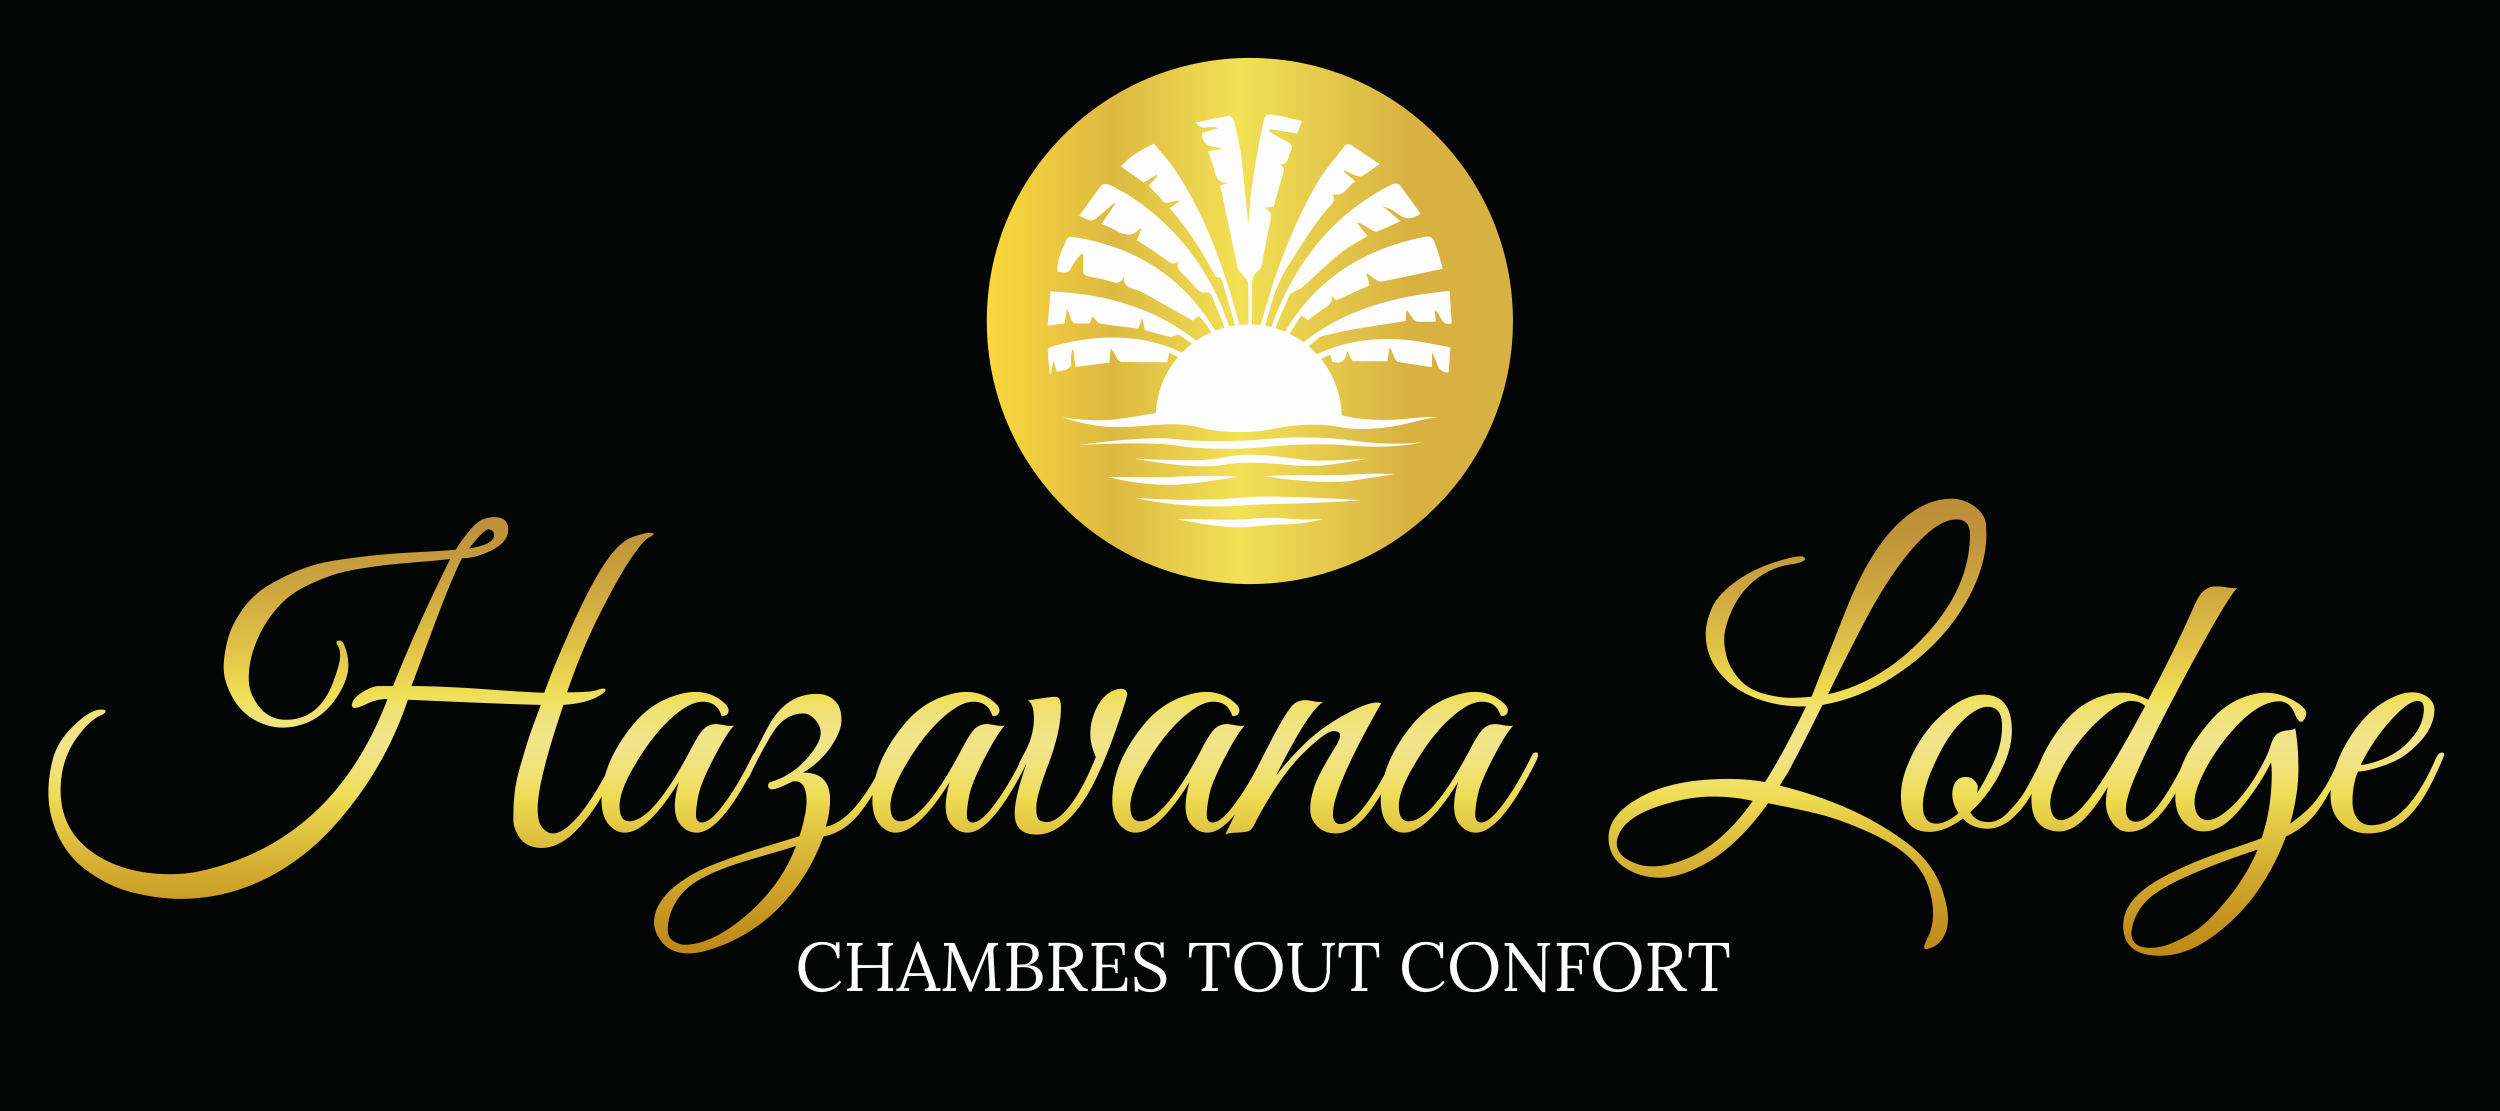 <svg xmlns="http://www.w3.org/2000/svg" xmlns:xlink="http://www.w3.org/1999/xlink" viewBox="0 0 6377.95 2834.65"><defs><style>.cls-1{fill:#040505;}.cls-2{fill:url(#Dégradé_sans_nom_3);}.cls-3{fill:#fdfdfd;}.cls-4{isolation:isolate;}.cls-5{fill:url(#Dégradé_sans_nom_324);}</style><linearGradient id="Dégradé_sans_nom_3" x1="-1061.83" y1="2268.2" x2="-1060.95" y2="2268.2" gradientTransform="matrix(1524, 0, 0, -1524, 1620753.34, 3457552.01)" gradientUnits="userSpaceOnUse"><stop offset="0" stop-color="#fbd83d"/><stop offset="0.24" stop-color="#ddb941"/><stop offset="0.48" stop-color="#f2e155"/><stop offset="0.81" stop-color="#d8b141"/><stop offset="1" stop-color="#d7b142"/></linearGradient><linearGradient id="Dégradé_sans_nom_324" x1="-1061.6" y1="2267.87" x2="-1061.6" y2="2266.87" gradientTransform="matrix(6112.15, 0, 0, -1166, 6491849.12, 2645608.01)" gradientUnits="userSpaceOnUse"><stop offset="0.02" stop-color="#bc8e39"/><stop offset="0.1" stop-color="#c0943b"/><stop offset="0.21" stop-color="#cda63f"/><stop offset="0.34" stop-color="#e1c247"/><stop offset="0.44" stop-color="#efde53"/><stop offset="0.46" stop-color="#f0e064"/><stop offset="0.49" stop-color="#f0e279"/><stop offset="0.53" stop-color="#f1e486"/><stop offset="0.56" stop-color="#f1e48a"/><stop offset="0.58" stop-color="#f1e383"/><stop offset="0.62" stop-color="#f0e06f"/><stop offset="0.67" stop-color="#eedc52"/><stop offset="0.68" stop-color="#ebd74f"/><stop offset="0.82" stop-color="#d4ad31"/><stop offset="0.93" stop-color="#c5941f"/><stop offset="1" stop-color="#c08a18"/></linearGradient></defs><g id="Fond"><rect class="cls-1" width="6377.95" height="2834.65"/></g><g id="Calque_1" data-name="Calque 1"><g id="FINAL_LOGO" data-name="FINAL LOGO"><g id="Calque_1-2" data-name="Calque 1"><circle id="Ellipse_18" data-name="Ellipse 18" class="cls-2" cx="3188.66" cy="818.95" r="671.18"/></g><g id="Calque_2" data-name="Calque 2"><path id="Path_229" data-name="Path 229" class="cls-3" d="M3113.22,473.18l21.32-7.28c-29.53,2.4-33.61-18.77-39-39.39-3.5-13.27-8.68-26-13.48-40.66l37-5.78c-22.33-7.89-52.49-2.51-52.37-41.06L3106,327.35c-15.64-12-37.85,11.28-54.94-14.86,30.92-6.53,57.58-12.84,84.56-17.06,3.67-.55,11.57,8.67,13.07,14.46,7.11,30.79,14.69,61.71,18.48,93,6.73,56,10.9,112.26,17.69,168.5,2.75-31.23,4-62.69,8.68-93.66,8-53.44,16.6-107,27.88-159.71,6-28,8.9-28.22,36.37-23.65,20.74,3.44,41.12,9.22,64.17,14.46-5.32,13.18-9.25,22.93-12.84,31.8l-69.14-11.27-2.58,6.42c14.46,8.1,28.57,17.35,43.75,24,14.12,6.1,18.42,13.77,11.11,27.53a50.68,50.68,0,0,0-4,11.39c-3.21,12.47-7.72,23.14-26,19.87,17.21,6.91,13.77,17.35,9.81,29.81-8.25,25.71-15,52.05-22.7,78.89l-24.67,2.57c26,12,17.36,29.18,13.74,46.27-7,32.62-12.44,65.58-19.18,98.32a28.87,28.87,0,0,1-8.67,15.41c-11,9.14-16.49,19.52-16.31,34.24.46,39.24-.58,78.51-.21,117.75,0,7.49,4,14.95,6.08,22.44l5.78-.52c1.62-4.57,3.53-9,4.77-13.74,35-133.71,80.54-263.46,149.85-383.55,18.85-32.62,44.71-61.22,67.52-91.53,6.22-8.24,13.62-8.93,22.33-2.89,22,15.13,44.33,29.84,69.4,46.59-18,12.37-30.74,22-44.42,30.13-3.84,2.26-10.81,1.24-15.53-.52-10-3.73-19.46-8.94-29.15-13.53l-2.4,3.55,30.08,25C3437,472.4,3431.57,504,3399,495.08c9.92,14.05,1.56,22.46-7,32-41.9,46.52-72.81,100.63-106.79,152.88-40.19,61.83-49,133.25-72.9,200.08l13.39,4.63c14.69-39.27,26.68-79.15,44.12-116.48,60-128.69,149-230.91,277.61-295.8,11.83-5.95,19.78-6.13,27.73,5.06,16.14,22.73,32.79,45.08,49.39,67.78-22.09,14.2-39.27,15.82-57.31,1.13a114.91,114.91,0,0,0-38.81-19.78l44.44,37.89c-24.6,10.9-42.5,19.4-60.95,26.48-3.5,1.33-9.6-2.25-13.8-4.8-11.71-7-23.13-14.77-37.44-19.57L3488.6,602c-24.12,15.18-48.64,27.47-69.41,44.39-34.3,28-66,59.13-99.19,88.46-4.8,4.25-12.2,5.46-17.87,8.93-4.83,2.89-11,6.25-13,10.93-14.46,33.26-30.77,66.11-40.89,100.72-9.22,31.55-24.06,57.84-50.66,81.17-12.12-24.84-26.84-48.81-35.86-74.78-15.85-45.63-28-92.53-42.19-138.8-2.08-6.71-1.74-17.35-14.46-15.15-1.82.29-5.2-3.93-6.65-6.68-31.23-60-67.6-116.59-114.42-170.21l26.63-18.65c-19.52-3.73-34,15.32-47.42-3.1-9.08-12.43-21.14-22.7-32.91-35l22.93-25.56-2.26-3.12-32.79,20.24L2859.88,425c21.77-27,51.56-41.84,83.86-58.76,15.26,18.65,32,36.87,46.26,56.91,63.62,89.87,105.29,190.36,139.38,294.2,14.2,43.2,25.8,87.22,38.64,130.82a41.08,41.08,0,0,0,9.54,17.36c2.52-5.35,7.17-10.7,7.23-16.08.43-42.71.81-85.48-.9-128.14-.31-7.83-10.23-15.26-15.67-22.9-3.79-5.26-9.66-10.06-10.9-15.87C3142.4,613.38,3127.94,544.23,3113.22,473.18Z"/><path id="Path_230" data-name="Path 230" class="cls-3" d="M3058.1,806.1c-6.07,4.49-12.49,9.17-15.61,11.57-42-23.71-81.87-46.27-121.89-68.76a144.32,144.32,0,0,0-20.62-8.85c-15.61-5.79-34.55-7.78-32.87-33.58-8.68,19.81-21.37,15.13-35.17,11.19-18.22-5.2-36.87-9-55.43-12.75-9.23-1.88-14-5.4-13.21-16,1-12.93.23-26,.23-39l-5-2.49c-6.76,8.68-14.89,16.49-20,26-12.72,23.71-12.17,24-40.8,19.52-2.2-27.88,10.47-51.82,20.62-76.54,4.54-11,10.06-13.57,22.23-11.57,176,28.51,304.12,121.45,383.1,281.8,5.09,10.32,7.52,21.17,22.06,26.54,10.9,4,18.88,18.14,26,29.18,2.57,4-1.28,12.15-2.43,20.07C3114.32,920.42,3104.8,850.55,3058.1,806.1Z"/><path id="Path_231" data-name="Path 231" class="cls-3" d="M3151.3,886.53c15.94-.64,33.63,26.63,32.28,50-2.9-.67-6.48-.44-7.76-2.09-14.45-18.79-31.8-34.44-39-59.63-11.3-39.62-28.91-77.38-43.63-116.1-3.79-10.12-8.67-14.86-20.44-12.14-4.54,1-11.72-2.08-15.39-5.79-13.94-13.73-26-29.35-40.48-42.45-10.32-9.33-17.58-17.61-8.91-33.37-15.12,15.47-24.43,3.7-35.39-4-23.14-16.22-46.79-31.46-72-48.26l11.11-28.74c-1.62-.58-3-1.39-3.27-1.13-19.84,22.85-41.06,17.79-63.62,4.17-10.18-6.16-21.8-10-34.7-15.68L2844,521.1l-2.49-2.49c-10.49,9.17-21,18.28-31.46,27.47-23.86,21-23.86,21-56.39,4.23,19-26.38,37.22-52.81,56.94-78.08,2.63-3.38,13.74-3.41,19.06-1,46.27,21.45,87.88,50.43,126,84.32,95.43,84.84,156.91,190.42,190.85,312.77C3148.18,874.41,3149.71,880.51,3151.3,886.53Z"/><path id="Path_232" data-name="Path 232" class="cls-3" d="M3226.78,951.53l-14.63,11.22c-10.53-10.49-10.13-21.17,1-30.45,10-8.33,11.57-27.41,31.14-24.29,1.76.29,5.24-6.79,7.14-10.84,74.5-159.28,199.77-253.78,370.44-290.33,30.36-6.51,31.14-6.56,42.16,22.7,7.11,18.94,11.56,38.87,16.71,56-54.42,11.56-104.82,22.75-155.43,32.93-5.06,1-12-2.31-16.68-5.58-7.35-5.09-13.54-11.85-23.34-15.9,2.89,10.15,5.78,20.24,8.91,30.79L3409.1,766.2l-12.58-11.1c5.18,19.52-8.82,25.42-20.67,33.28-13,8.68-25.19,18.22-38.61,28l-17.9-10.78q-46.82,73.56-93.08,146.32Z"/><path id="Path_233" data-name="Path 233" class="cls-3" d="M3004.35,853.45c-8.68,2.89-14.87,7-19.78,5.78-21.29-4.74-42.22-11.05-63.79-16.89-1.8-8.85-3.62-17.7-6.31-30.92l-10.87,26.67c-32.5-4-64.57-6.94-96.15-12.58-7.61-1.36-13.62-11.57-21.28-18.74l-5.44,18.28c-12.72,0-26,.66-39-.44-3.38-.29-7.78-5.58-9.2-9.48-3.12-8.68-4.65-18.08-10.41-26.63-2.08,11.56-4.16,23.33-6.53,36.69l-42.83,5.58L2679.9,743c31,2.89,60.72,4.22,90.07,8.68,106.65,16.57,204.82,53.67,289,123.33,6.22,5.17,12.2,10.58,18.28,15.93q38.55,33.87,77.09,67.81c8.68,7.72,10.79,15.76,1.13,25.51C3105.24,939.36,3063.28,884.41,3004.35,853.45Z"/><path id="Path_234" data-name="Path 234" class="cls-3" d="M2830.27,924.93,2743.52,936q-2.43-21.71-4.86-43.6h-3.41c-1.16,9-4.46,18.33-2.9,26.86,2.9,17.76-5.78,23.65-20.76,25.77-4.94.69-9.74,2.2-15.5,3.49l-8.3-29.52-6.56,34.55-3.24.35c-1.82-20.24-4.11-40.72-4.95-61.13,0-2.89,6.45-7.66,10.67-8.82,149.71-41.61,290.88-31.14,417.42,68.77,11.94,9.42,25.59,16.68,38.23,25.3s16.08,19.61,8.07,33.66c-2.75,4.77-3.61,10.61-6,18.13-28.91-74.44-94.35-99.59-158.66-129.75-2.29,11-4,19.2-5,24-39.93,0-77.9.29-115.84-.41-4.16,0-9.54-5.17-12.09-9.33-4.94-8.16-8.3-17.35-16.36-25.71C2832.29,900.64,2831.31,912.64,2830.27,924.93Z"/><path id="Path_235" data-name="Path 235" class="cls-3" d="M3226.26,952a149.67,149.67,0,0,1,17-13.45c4.25-2.52,9.91-2.54,14.83-4.14a19,19,0,0,0,8.15-4.33c90.78-102.43,209.19-151.59,340.36-175.82,29.23-5.41,59-8.1,91.41-12.43,2.05,29.78,3.84,55.92,5.78,83-29.64,8.93-26.2-24.93-43.58-33.11,1,10.26,2,19.69,2.89,28.91-17.55,0-33.6.76-49.5-.52-4.17-.31-8.5-6.47-11.57-10.78-4.16-5.79-7.23-12.58-14.17-18.28l-2,27.94c-45.26,7.23-89.65,13.85-133.6,21.54-26.49,4.48-52.52,10.67-78.54,16.63a29.63,29.63,0,0,0-11.77,7c-31,26.54-61.86,53.32-92.77,80-15.67,13.51-31.43,26.92-47.51,40.66-7.78-7.81-8.13-15.15.2-23.14,2.58-2.45,3.41-6.68,5-10.09Z"/><path id="Path_236" data-name="Path 236" class="cls-3" d="M3543.77,889.59c-1.1,9.89-2.17,19.75-3.53,32.1-28.92,0-58.06.26-87.24-.41-2.89,0-6-5.78-7.87-9.36a154.52,154.52,0,0,0-8.93-17.36c-1.85,23.66-11.86,35.51-37.34,28.28l-5.46-18.68c-63.76,32.62-133.63,54.8-154.62,137.28-2.69-8-4.92-14.46-7-20.77-2.34-7.08-5-14.11-6.65-21.37-.64-2.89,0-7.78,2.05-9.31,14.46-11.1,22.07-32.47,45.61-31,3.52.23,7.51-4.83,11.1-7.66,93.84-73.6,201.18-96.27,317.48-82.71,33,3.85,65.5,11.57,99,17.53-1.68,22.82-3.18,43.12-4.75,64.34-32.5-.6-27.76-31-42.16-50.34v36.64c-30.65-4.66-58.87-8.67-86.75-13.68-3.67-.66-7.11-6.62-9.25-10.84-3.7-7.43-6.31-15.42-9.37-23.13Z"/><path id="Path_237" data-name="Path 237" class="cls-3" d="M3228.28,1063.53c-6.1-12.92-12.49-25.73-18.13-38.86a67.85,67.85,0,0,1-2.89-14.66l7.64-2.23c7.23,16.05,15,31.81,21.39,48.29,1.91,5,1.74,13.85-8.67,7Z"/><path id="Path_238" data-name="Path 238" class="cls-3" d="M3227.76,1063.07v19c-8.85-23.42-28.92-35.74-32.73-56.73l5.14-2.89,28.08,41Z"/><path id="Path_239" data-name="Path 239" class="cls-3" d="M3147.49,1079.9l28.91-55.7,6.34,3.27C3176.43,1047.71,3159.34,1062.55,3147.49,1079.9Z"/><path id="Path_240" data-name="Path 240" class="cls-3" d="M3146.5,1059.91l19-49C3174.21,1018.48,3174.21,1018.48,3146.5,1059.91Z"/><path id="Path_241" data-name="Path 241" class="cls-3" d="M3421.85,1064.74h1c0-131-106.16-237.12-237.12-237.12s-237.12,106.17-237.12,237.12h113l40.22,8.68s108.7,9.46,174.31-4,166.34,9.13,166.34,9.13S3432.84,1072.15,3421.85,1064.74Z"/></g><g id="vagues"><path id="Path_242" data-name="Path 242" class="cls-3" d="M3667.19,1064.74l-9.83-.63a267.92,267.92,0,0,0-28.34.46c-12.29.78-27.24,2.49-44.39,4.08s-36.58,2.72-58,2.6c-10.7-.18-22-.46-33.57-1.21s-23.66-1.83-35.75-3.56a317.51,317.51,0,0,1-37.33-8.13c-6.62-1.76-13.76-3.47-21.08-5s-14.83-2.57-22.38-3.44a442.56,442.56,0,0,0-45.89-2.66,423.69,423.69,0,0,0-48.06,1.85c-16.43,1.59-32.88,4.57-48.29,7a449.49,449.49,0,0,1-46.73,5c-15.91.81-31.81.92-47.54.63a392.61,392.61,0,0,1-45.32-3.35c-7.31-.92-14.6-2.28-22-3.61s-15.18-2.89-23.14-4.08-16.13-1.94-24.11-2.37c-4,0-7.95-.2-11.89-.18s-7.84.15-11.56.38a671.32,671.32,0,0,0-82.88,10.18c-25.3,4.34-48.49,8.21-69.92,10.76a372.29,372.29,0,0,1-57.52,2.6c-17.12-.41-31.95-1.56-44.07-2.69s-21.51-2.37-27.87-3.24l-9.58-1.42s3.18,1.16,9.34,3.13,15.27,4.68,27.18,7.75,26.58,6.42,44,9.22a341.77,341.77,0,0,0,60,4.83c22.09,0,46.26-1.47,72-3.47s52.28-4,80.16-3.5c3.5,0,6.8.24,10.21.32s6.74.52,10.12.78c6.71.75,13.39,1.71,20.24,3.13s14.08,3.15,21.75,4.91,15.61,3.53,23.8,4.86a378.41,378.41,0,0,0,49.94,5.06c16.8.64,33.63.66,51-.2a412,412,0,0,0,51.12-5.93c16.55-2.89,31.44-6,46.27-8s29.44-3,44.07-3.59,28.92-.75,42.57,0a282.77,282.77,0,0,1,39.67,4.75,318.87,318.87,0,0,0,41.06,5.29,377.35,377.35,0,0,0,38.35,0c12.14-.49,23.77-1.45,34.7-2.58a513.35,513.35,0,0,0,59-10.17c17-4,31.41-7.81,43.38-10.44s21.17-4.11,27.53-5Z"/><path id="Path_243" data-name="Path 243" class="cls-3" d="M3631.1,1125a10.39,10.39,0,0,1-2,1,46.87,46.87,0,0,1-6.36,1.88,176.45,176.45,0,0,1-25.3,3.12,787.71,787.71,0,0,1-93.84-1.36c-9.86-.66-20.24-1.62-30.85-2.89s-21.87-2.72-33.55-4.16-23.83-2.9-36.38-3.82-25.47-1.76-38.72-2.17c-26.48-.9-54.27-1.19-83.22,0-14.46.61-29.18,1.67-43.92,2.89s-29.59,2.55-44.6,3.44c-29.95,1.91-59.45,2.32-87.9,2.43s-55.78-.6-81.66-2.89c-12.93-1.13-25.77-2.57-38.43-3.41s-25-1.1-36.79-1c-23.65.26-45.51,1.59-65.41,3.06-39.84,2.89-71.88,6.74-94,9.46s-34.32,4.57-34.32,4.57l34.7-1.42c22.24-.81,54.45-2,94.19-2.52,19.83-.2,41.58-.23,64.74.67,11.57.52,23.45,1.33,35.66,2.69s24.81,3.27,38,4.88a796.14,796.14,0,0,0,83.26,5.3c28.91.43,58.67.34,89.32-1.59,15.33-.93,30.42-2.35,45.11-3.73s28.92-2.64,43.18-3.5c28.25-1.74,55.75-2.26,81.89-2.32q19.6,0,38.14.64c12.35.4,24.29,1.19,35.91,2s23,1.76,33.89,2.37,21.49.93,31.49,1a679.33,679.33,0,0,0,94.56-5.61,170.6,170.6,0,0,0,25.2-5.44,48.69,48.69,0,0,0,6.24-2.51A11.15,11.15,0,0,0,3631.1,1125Z"/><path id="Path_244" data-name="Path 244" class="cls-3" d="M3485.9,1170.29l-23.3,1.36c-15,.81-36.7,2-63.42,2.89-13.36.41-28,.75-43.38.32s-31.81-2.17-49.36-4.34c-34.87-4.45-74.08-10.32-115.84-10.35-10.41,0-20.76.2-31,1a295.85,295.85,0,0,0-30.1,3.85c-9.69,1.7-18.83,3.61-27.7,4.94s-17.64,2.26-26.29,2.89c-17.35,1.19-34,1.3-49.71,1.25s-30.33-.38-43.69-.75c-26.78-.73-48.5-1.6-63.62-2.17l-23.34-1s8.16,1.59,23,4.08,36.35,5.78,63.1,9.14c13.36,1.65,28,3.21,43.87,4.48s32.85,2.26,51,2c9.08-.18,18.44-.64,28-1.74s19-2.69,28.37-4a365.56,365.56,0,0,1,57.83-3.76c40.22,0,78.57,4.48,114.22,7.11a434.58,434.58,0,0,0,51.16,1.19c16.08-.78,30.77-2.4,44.15-4.08,26.78-3.41,48.21-7.17,63-9.89S3485.9,1170.29,3485.9,1170.29Z"/><path id="Path_245" data-name="Path 245" class="cls-3" d="M3158.53,1216.82s-4.65-.63-13.1-1.38-20.73-1.45-35.88-1.68c-30.34-.58-71.92,1.27-117.26,2.69s-86.58.93-116.68.75l-48.84-.37s18.07,5.17,47.91,10.47a586.83,586.83,0,0,0,118.19,9.36c46.47-1.44,87.64-8.38,117.37-12.81,14.86-2.28,26.89-4.13,35.28-5.26Z"/><path id="Path_246" data-name="Path 246" class="cls-3" d="M3557.1,1210.77s-4.63-.54-13.07-1.21-20.65-1.27-35.77-1.19-33.08,1-52.78,2.06-41.09,1.94-63.61,1.76c-45.4-.38-86.9-.26-116.92.58s-48.66,1.85-48.66,1.85,18.39,3.32,48.23,7a1043.28,1043.28,0,0,0,117.29,8.29,453.32,453.32,0,0,0,65.12-4.59c19.78-2.89,37.3-5.79,52.05-8.1s26.78-3.88,35.14-4.92Z"/><path id="Path_247" data-name="Path 247" class="cls-3" d="M3471.68,1276.39s-32.3-2.52-84.56-5.06c-26-1.27-57.23-2.52-91.76-3.47-17.35-.46-35.3-1-54.27-1.07s-38.64.4-58.71,1.7a1826,1826,0,0,1-202.85,5.79c-26-.75-47.13-2-61.73-2.89s-22.65-1.71-22.65-1.71,7.87,2,22.24,4.86,35.28,6.59,61.33,9.89a994.66,994.66,0,0,0,205,4.22q29.58-1.9,57.57-2.52l54.11-1.24c34.52-.93,65.64-2.2,91.75-3.47C3439.38,1278.93,3471.68,1276.39,3471.68,1276.39Z"/><path id="Path_248" data-name="Path 248" class="cls-3" d="M3373.45,1324.22l-14.64.52c-9.37.32-23,.66-39.55.26-8.3-.23-17.36-.66-27.07-1.39s-20.24-1.67-31.46-2.28c-22.82-1.39-47.6.72-72.76,2.46-12.63.89-24.87,1.59-36.69,2s-23.14.18-34.18,0l-58.73-1.15c-33.58-.58-54.48-.41-54.48-.41s20.24,4.86,53.52,10.5c16.63,2.89,36.44,5.78,58.68,8.12,11.1,1.1,22.93,2.12,35.33,2.29s25-.23,37.94-1.13c25.85-1.82,49.62-5.06,71.2-5.58,10.9-.35,21.48-.49,31.46-1s19.31-1.28,27.76-2.32a368,368,0,0,0,39.5-7.2c4.6-1,8.12-2.05,10.55-2.66Z"/></g></g><g id="CHAMBRES_TOUT_CONFORT" data-name="CHAMBRES TOUT CONFORT" class="cls-4"><g class="cls-4"><path class="cls-3" d="M2135.32,2444.68q-1.76-16.45-11.47-25.55t-24.93-9.1a39.42,39.42,0,0,0-17.42,3.94,42.55,42.55,0,0,0-14.26,11.28,54.78,54.78,0,0,0-9.62,17.68,72,72,0,0,0-3.5,23.27q0,16.46,6.3,29.05a49,49,0,0,0,17,19.6,42.16,42.16,0,0,0,23.63,7,52.37,52.37,0,0,0,22.4-5.16,45.48,45.48,0,0,0,18-15l4.55,3.67a61.54,61.54,0,0,1-16.27,15.93,55.93,55.93,0,0,1-17.42,7.61,70.48,70.48,0,0,1-15.83,2,60.07,60.07,0,0,1-24.07-4.72,56.13,56.13,0,0,1-18.9-13.21,59.39,59.39,0,0,1-12.25-19.78,68.11,68.11,0,0,1-4.28-24.41,78.54,78.54,0,0,1,3.76-24.15A66.08,66.08,0,0,1,2052,2423.5a54.4,54.4,0,0,1,19-15.05q11.46-5.6,26.69-5.6a64.23,64.23,0,0,1,18.55,2.63,61.7,61.7,0,0,1,16.8,8.05l-.87-9.45h9.45v40.6Z"/><path class="cls-3" d="M2160.86,2528.15v-5.77q6.66-.35,9.1-3.06a11.84,11.84,0,0,0,2.72-7.53c.17-3.21.26-6.85.26-10.94v-75.6q0-3.49.17-6.73t.35-5.87l-6.3.35-6.3.35v-7.7h39.38v5.78q-6.48.18-9,3a11.75,11.75,0,0,0-2.8,7.53q-.27,4.72-.27,11V2462h62.66v-36.75c0-2.33,0-4.57.17-6.73s.23-4.12.35-5.87l-6.3.35-6.3.35v-7.7h39.37v5.78c-4.31.12-7.32,1.11-9,3a11.86,11.86,0,0,0-2.8,7.53q-.26,4.72-.26,11v74.38q0,4.73-.09,8.14a45,45,0,0,1-.44,5.68l6.31-.35,6.29-.35v7.7h-39.37v-5.77q6.65-.35,9.1-3.06a11.84,11.84,0,0,0,2.71-7.53c.18-3.21.27-6.85.27-10.94V2469l-62.66.7v37.63q0,4.73-.08,8.14a47,47,0,0,1-.44,5.68l6.3-.35,6.3-.35v7.7Z"/><path class="cls-3" d="M2286.69,2528.15v-5.77q5.25,0,8-2.8a21.47,21.47,0,0,0,4.64-7.7q1.83-4.9,4.28-11.38l36.05-98.17h4.2l39,99.57q1.39,3.67,3.15,9.45a26.93,26.93,0,0,1,1.4,9.8l6-.35,5.95-.35v7.7h-40.07v-5.77c4.43-.12,7.34-1.11,8.75-3a8.72,8.72,0,0,0,1.57-6.65,31.18,31.18,0,0,0-1.75-7l-6.13-16.45-45.5,1-6.12,18.73q-1.23,4.2-2.19,6.65t-2.19,5.42l6.92-.35,6.73-.35v7.7Zm32.2-45.32h40.43l-12.43-33.43q-1.93-5.42-3.94-10.76t-3.94-10.76h-.35q-1.74,4.9-3.58,9.8t-3.76,10Z"/><path class="cls-3" d="M2472.89,2529.9q-7.71-17.49-15.58-34.91t-15.4-35.26q-2.44-5.59-4.81-11.29t-4.55-11.46q-2.19-5.78-4.46-11.55c0,1.28,0,2.57-.09,3.85s-.09,2.57-.09,3.85q-.16,6.3-.43,15.14t-.62,18.9q-.34,10.07-.52,20.12t-.35,19c-.12,2.57-.21,5.13-.26,7.7s-.21,5-.44,7.17l6.56-.35,6.56-.35v7.7H2405v-5.77c3.61-.12,6.27-.9,8-2.36a10,10,0,0,0,3.24-5.87,55.54,55.54,0,0,0,.87-7.87l3.33-79.8c.11-2.33.2-4.67.26-7s.15-4.61.26-6.83q-3.15.18-6.3.27c-2.1.06-4.2.14-6.3.26v-7.53h26.78l30.1,69.48q2.26,5.25,4.46,10.5t4.55,10.5q2.37,5.25,4.64,10.67h.35q1.92-4.73,4.55-11.28t4.37-11.29q7.71-19.24,16-38.59t16.36-40h25.9v5.78a12,12,0,0,0-7.18,1.66,10.34,10.34,0,0,0-4,6,35.81,35.81,0,0,0-.88,11.37l4.55,79.63a48,48,0,0,1,.35,5.77V2521c2.1-.12,4.23-.2,6.39-.26s4.29-.15,6.39-.27v7.7h-39.2v-5.77c3.61-.12,6.3-1,8.05-2.63a11.26,11.26,0,0,0,3.24-7,62.72,62.72,0,0,0,.26-11.2l-3.5-57.75c-.12-1.86-.24-3.73-.35-5.6s-.24-3.73-.35-5.6-.24-3.73-.35-5.6c-.35.82-.73,1.7-1.14,2.63s-.79,1.92-1.14,3l-39.37,97.3Z"/><path class="cls-3" d="M2567.56,2528.15v-5.77q6.66-.18,9.1-3.06a12.89,12.89,0,0,0,2.72-7.88q.26-5,.26-11.46v-73.5c0-3.15.05-5.86.17-8.14s.24-4.17.35-5.69l-6.3.35-6.3.35v-7.7q9.63-.17,19.34-.26t20.21-.09q20.31,0,31.77,7.18t11.11,22.75a22.2,22.2,0,0,1-3.24,11.2,30.48,30.48,0,0,1-9.62,9.89,41.87,41.87,0,0,1-16,6v.35q19.24,0,29,8.84a28.76,28.76,0,0,1,9.8,22.31,31.13,31.13,0,0,1-5.42,18.38,34.83,34.83,0,0,1-14.7,11.81,51.8,51.8,0,0,1-21.18,4.11Zm26.78-7q2.79.18,6.74.27c2.62.06,5.07.08,7.35.08h4.46q13.47,0,21.79-6.73t8.31-19.87q0-10.67-4.2-16.62a22.48,22.48,0,0,0-11-8.4,43.81,43.81,0,0,0-14.87-2.45q-5.25,0-9.54.09t-8.49.43v39.55c0,3.15,0,5.84-.08,8.05A46.37,46.37,0,0,1,2594.34,2521.15Zm.52-60,12.78-.35q10-.18,15.75-4.11a22.57,22.57,0,0,0,8.31-9.89,29.29,29.29,0,0,0,2.36-12.43q-.18-9.45-4.28-14.35a20.54,20.54,0,0,0-10.07-6.65,41.58,41.58,0,0,0-11.72-1.75q-5.77,0-8.58,1.58a7.72,7.72,0,0,0-3.67,5.25,45.5,45.5,0,0,0-.88,10.15Z"/><path class="cls-3" d="M2674.84,2528.15v-5.77q6.64-.35,9.1-3.06a11.84,11.84,0,0,0,2.71-7.53c.18-3.21.26-6.85.26-10.94v-75.6q0-3.49.18-6.73t.35-5.87l-6.3.35-6.3.35v-7.7l19.86-.35q10.07-.16,20.21.18,17,.18,27.39,3.94t15.31,10.67a28.13,28.13,0,0,1,4.9,16.71,36.25,36.25,0,0,1-2.53,13.92,29.92,29.92,0,0,1-9.8,12.68q-7.09,5.61-20.39,8.4a24.51,24.51,0,0,1,6.12,6.3q2.63,3.86,6,8.93l11.9,18.72q3,4.73,5.78,8.49a22.18,22.18,0,0,0,6.47,6,17.52,17.52,0,0,0,9.1,2.19v5.77h-22.05a63,63,0,0,1-8.48-9.1q-3.42-4.55-7.09-10.32L2725.76,2490q-2.27-3.67-5.16-8.48a35.4,35.4,0,0,0-6.56-8.14c-1.87.12-3.82.17-5.86.17s-4.06-.05-6-.17v33.95q0,4.73-.09,8.14a45,45,0,0,1-.44,5.68c1.4-.11,2.8-.2,4.2-.26s2.8-.14,4.2-.26,2.8-.18,4.2-.18v7.7ZM2713,2466.9a52,52,0,0,0,16.89-3.15,24,24,0,0,0,11.46-8.92q4.2-6.12,4.2-16.1a33.54,33.54,0,0,0-1.84-11.64,19.81,19.81,0,0,0-5.69-8.31,25,25,0,0,0-9.8-5,52.24,52.24,0,0,0-14-1.66c-4.31,0-7.32.87-9,2.62a11,11,0,0,0-2.8,7.27q-.26,4.64-.26,10.93v33.6l5.34.35A42.14,42.14,0,0,0,2713,2466.9Z"/><path class="cls-3" d="M2845.64,2482.83q0-7.7-2.1-11a9,9,0,0,0-6.65-4,63.5,63.5,0,0,0-12.08-.35L2812,2468V2508q0,4.72-.09,8a46.54,46.54,0,0,1-.44,5.6l33.43-.53a36.25,36.25,0,0,0,13.3-2.53,17.54,17.54,0,0,0,8.75-8.32q3.15-5.94,3.15-16.27h6l-1.05,34.12h-90.3v-5.77q6.65-.35,9.1-3.06a11.89,11.89,0,0,0,2.71-7.53c.17-3.21.26-6.85.26-10.94v-75.6q0-3.49.18-6.73t.35-5.87l-6.3.35-6.3.35v-7.7h84.17l.88,30.63H2864q0-10.32-3.15-15.66a15.64,15.64,0,0,0-8.49-7.18,33.92,33.92,0,0,0-12-1.66l-15,.35c-4.32.12-7.41.93-9.28,2.45a10,10,0,0,0-3.41,6.74A88.57,88.57,0,0,0,2812,2433v28l32.9.18-1.23-15.05h7.7v36.75Z"/><path class="cls-3" d="M2962.36,2442.75a44,44,0,0,0-4-15.92,30.63,30.63,0,0,0-10.15-12.25q-6.66-4.73-17-4.73-10.85,0-16.62,6.13a20.25,20.25,0,0,0-5.78,14.35,18.52,18.52,0,0,0,4.2,12.34,39,39,0,0,0,10.94,8.75q6.74,3.76,14.26,7.26,6.64,3,13.3,6.39a70.63,70.63,0,0,1,12.08,7.78,33.88,33.88,0,0,1,8.66,10.42,30.09,30.09,0,0,1,3.24,14.43,31.11,31.11,0,0,1-4.82,17.15,32.38,32.38,0,0,1-13.91,11.82q-9.11,4.27-22.22,4.28a62.46,62.46,0,0,1-16.28-2.27,49.31,49.31,0,0,1-14.87-6.65l.87,7.52h-9.1l-1-37.27h6.83q.87,15.41,10.67,23.36t23.63,8a31,31,0,0,0,12.6-2.53,21.36,21.36,0,0,0,9.18-7.44,22.52,22.52,0,0,0-.78-25,38.26,38.26,0,0,0-10.85-9.1q-6.66-3.84-14.18-7.35-6.64-3-13.12-6.3a68.93,68.93,0,0,1-11.82-7.61,33.61,33.61,0,0,1-8.57-10.24,29.6,29.6,0,0,1-3.24-14.35,34.25,34.25,0,0,1,1.58-9.8,29,29,0,0,1,5.51-10.06,28.63,28.63,0,0,1,10.85-7.87q6.92-3.06,17.59-3.07a70.35,70.35,0,0,1,15,1.84,41.15,41.15,0,0,1,15.49,7.09l-.7-7.53h8.92v38.5Z"/><path class="cls-3" d="M3130.53,2442.58a69,69,0,0,0-2.1-17.15,18,18,0,0,0-6.74-10.24q-4.82-3.41-13.91-3.24h-14.87l-.18,95.38q0,4.73-.09,8.14a47.26,47.26,0,0,1-.43,5.68l7.26-.35,7.26-.35v7.7h-41.12v-5.77q6.64-.35,9-3.15a12.53,12.53,0,0,0,2.62-7.61q.27-4.82.27-10.77l.17-88.72-18,.17q-11,0-15.58,7.35t-4.55,22.93h-6.47l1.05-36.93h102l1,36.93Z"/><path class="cls-3" d="M3211.56,2531q-16.64,0-28.53-5.6a53.09,53.09,0,0,1-19.34-15,62.53,62.53,0,0,1-10.93-20.74,76.73,76.73,0,0,1-3.5-22.75,71.77,71.77,0,0,1,3.67-22.31,64.78,64.78,0,0,1,11.29-20.74,57.05,57.05,0,0,1,19.07-15.22q11.46-5.77,26.87-5.78,16.1,0,27.82,5.78a56,56,0,0,1,19.34,15.31,67.63,67.63,0,0,1,11.37,20.74,69.42,69.42,0,0,1,3.77,22.22,71.23,71.23,0,0,1-3.68,22.14,65.74,65.74,0,0,1-11.29,20.83,56.81,56.81,0,0,1-19,15.31Q3227.13,2531,3211.56,2531Zm.35-7.17a37.24,37.24,0,0,0,18.9-4.64,40.71,40.71,0,0,0,13.38-12.42,58.89,58.89,0,0,0,8-17.33,69.67,69.67,0,0,0,2.72-19.16,80,80,0,0,0-3-21.53,68.2,68.2,0,0,0-8.75-19.42,46.94,46.94,0,0,0-14.26-14.09,35.56,35.56,0,0,0-19.34-5.34,37.17,37.17,0,0,0-19,4.73,41.32,41.32,0,0,0-13.47,12.51,58.89,58.89,0,0,0-8.05,17.33,70.27,70.27,0,0,0-2.71,19.33,80.37,80.37,0,0,0,2.71,20.13,71.3,71.3,0,0,0,8.31,19.6,46.06,46.06,0,0,0,14.18,14.7Q3200.18,2523.77,3211.91,2523.78Z"/><path class="cls-3" d="M3323.91,2411.43c-3.85,0-6.63.82-8.32,2.45a10,10,0,0,0-3.06,5.69,36,36,0,0,0-.52,5.68v44.1a133.33,133.33,0,0,0,1.31,19,53.56,53.56,0,0,0,5,16.54,28.15,28.15,0,0,0,10.93,11.72q7.26,4.38,19,4.38,12.6,0,20.56-5.95a34.41,34.41,0,0,0,11.73-16.45,74.31,74.31,0,0,0,3.94-24.15l.52-49.18q0-3.49.18-6.73t.35-5.87l-6.22.35-6.21.35v-7.7h32.55v5.78q-6.65.18-9.19,3a11.86,11.86,0,0,0-2.8,7.53q-.26,4.72-.26,11l-.35,40.6a93.83,93.83,0,0,1-2.45,21.7,54.45,54.45,0,0,1-8,18.38,38.78,38.78,0,0,1-14.53,12.69q-9,4.63-22.13,4.63-14,0-23.54-3.67a33.31,33.31,0,0,1-15.23-11.38q-5.68-7.7-8.13-19.42a138.3,138.3,0,0,1-2.45-28V2433c0-3,.08-6.62.26-10.76s.32-7.32.44-9.54q-3.15.18-6.3.27c-2.1.06-4.2.14-6.3.26v-7.53h39.2Z"/><path class="cls-3" d="M3512.21,2442.58a69,69,0,0,0-2.1-17.15,18.06,18.06,0,0,0-6.74-10.24q-4.82-3.41-13.91-3.24h-14.88l-.17,95.38q0,4.73-.09,8.14a47,47,0,0,1-.44,5.68l7.26-.35,7.27-.35v7.7h-41.13v-5.77q6.64-.35,9-3.15a12.54,12.54,0,0,0,2.63-7.61q.26-4.82.26-10.77l.18-88.72-18,.17q-11,0-15.57,7.35t-4.55,22.93h-6.48l1.05-36.93h102l1.05,36.93Z"/><path class="cls-3" d="M3675.3,2444.68q-1.74-16.45-11.46-25.55t-24.94-9.1a39.41,39.41,0,0,0-17.41,3.94,42.55,42.55,0,0,0-14.26,11.28,54.8,54.8,0,0,0-9.63,17.68,72.32,72.32,0,0,0-3.5,23.27q0,16.46,6.3,29.05a49,49,0,0,0,17,19.6,42.13,42.13,0,0,0,23.62,7,52.33,52.33,0,0,0,22.4-5.16,45.51,45.51,0,0,0,18-15l4.55,3.67a61.42,61.42,0,0,1-16.28,15.93,55.78,55.78,0,0,1-17.41,7.61,70.49,70.49,0,0,1-15.84,2,60,60,0,0,1-24.06-4.72,56.13,56.13,0,0,1-18.9-13.21,59.39,59.39,0,0,1-12.25-19.78,68.12,68.12,0,0,1-4.29-24.41,78.55,78.55,0,0,1,3.77-24.15A66.06,66.06,0,0,1,3592,2423.5a54.53,54.53,0,0,1,19-15.05q11.46-5.6,26.69-5.6a64.28,64.28,0,0,1,18.55,2.63,61.7,61.7,0,0,1,16.8,8.05l-.88-9.45h9.45v40.6Z"/><path class="cls-3" d="M3761.58,2531q-16.64,0-28.53-5.6a53.09,53.09,0,0,1-19.34-15,62.53,62.53,0,0,1-10.93-20.74,76.73,76.73,0,0,1-3.5-22.75,71.77,71.77,0,0,1,3.67-22.31,64.78,64.78,0,0,1,11.29-20.74,57.05,57.05,0,0,1,19.07-15.22q11.46-5.77,26.87-5.78,16.09,0,27.82,5.78a56,56,0,0,1,19.34,15.31,67.63,67.63,0,0,1,11.37,20.74,69.42,69.42,0,0,1,3.77,22.22,71.23,71.23,0,0,1-3.68,22.14,65.74,65.74,0,0,1-11.29,20.83,56.81,56.81,0,0,1-19,15.31Q3777.15,2531,3761.58,2531Zm.35-7.17a37.24,37.24,0,0,0,18.9-4.64,40.71,40.71,0,0,0,13.38-12.42,58.89,58.89,0,0,0,8.05-17.33,69.67,69.67,0,0,0,2.72-19.16,80,80,0,0,0-3-21.53,68.2,68.2,0,0,0-8.75-19.42,46.94,46.94,0,0,0-14.26-14.09,35.56,35.56,0,0,0-19.34-5.34,37.17,37.17,0,0,0-19,4.73,41.32,41.32,0,0,0-13.47,12.51,58.89,58.89,0,0,0-8.05,17.33,70.27,70.27,0,0,0-2.71,19.33,80.37,80.37,0,0,0,2.71,20.13,71.3,71.3,0,0,0,8.31,19.6,46.06,46.06,0,0,0,14.18,14.7Q3750.2,2523.77,3761.93,2523.78Z"/><path class="cls-3" d="M3934,2531l-69.82-93.8q-1.58-2.1-3.06-4.11l-3.07-4.11h-.17l.52,74.9v8.75c0,2.92-.11,5.77-.35,8.57l6.3-.35,6.3-.35v7.7h-32v-5.77q5.41,0,7.79-2.36a11.15,11.15,0,0,0,3.06-5.6,28.52,28.52,0,0,0,.7-5.87l.17-84.17v-11.73c-1.86.12-3.79.24-5.77.35l-6,.35v-7.7h20.82L3925,2493.5q2.26,3,4.46,5.95t4.46,6h.18l.17-80.15q0-3.49.18-6.73t.35-5.87l-6.3.35-6.3.35v-7.7h32.2v5.78c-4.32.12-7.29,1.11-8.93,3a11.72,11.72,0,0,0-2.62,7.53q-.18,4.72-.18,11l-.35,98Z"/><path class="cls-3" d="M3971.58,2528.15v-5.77q6.65-.35,9.1-3.06a11.89,11.89,0,0,0,2.71-7.53c.17-3.21.26-6.85.26-10.94v-75.6q0-3.49.18-6.73t.35-5.87l-6.3.35-6.3.35v-7.7h81.2l.87,30.63h-5.77q0-10.32-3.33-15.66a16.37,16.37,0,0,0-8.75-7.18,34.63,34.63,0,0,0-12.07-1.66l-12.78.35q-6.48.18-8.92,3.06a12.85,12.85,0,0,0-2.8,7.61c-.24,3.15-.35,6.77-.35,10.85v30.1l30.45.18-1.23-15.23h7.7v36.93h-5.6q0-7.87-2.19-11.2a9.31,9.31,0,0,0-6.73-4,62.76,62.76,0,0,0-11.9-.35l-10.5.53v36.75q0,4.73-.09,8.14a47,47,0,0,1-.44,5.68c2-.11,4-.2,6-.26s4-.14,5.95-.26,4-.18,5.95-.18v7.7Z"/><path class="cls-3" d="M4127,2531q-16.63,0-28.53-5.6a53.09,53.09,0,0,1-19.34-15,62.53,62.53,0,0,1-10.93-20.74,76.73,76.73,0,0,1-3.5-22.75,71.77,71.77,0,0,1,3.67-22.31,64.78,64.78,0,0,1,11.29-20.74,57.05,57.05,0,0,1,19.07-15.22q11.46-5.77,26.87-5.78,16.1,0,27.82,5.78a56,56,0,0,1,19.34,15.31,67.63,67.63,0,0,1,11.37,20.74,69.42,69.42,0,0,1,3.77,22.22,71.23,71.23,0,0,1-3.68,22.14,65.74,65.74,0,0,1-11.29,20.83,56.81,56.81,0,0,1-19,15.31Q4142.55,2531,4127,2531Zm.35-7.17a37.24,37.24,0,0,0,18.9-4.64,40.71,40.71,0,0,0,13.38-12.42,58.89,58.89,0,0,0,8.05-17.33,69.67,69.67,0,0,0,2.72-19.16,80,80,0,0,0-3-21.53,68.2,68.2,0,0,0-8.75-19.42,46.94,46.94,0,0,0-14.26-14.09,35.56,35.56,0,0,0-19.34-5.34,37.17,37.17,0,0,0-19,4.73,41.32,41.32,0,0,0-13.47,12.51,58.89,58.89,0,0,0-8.05,17.33,70.27,70.27,0,0,0-2.71,19.33,80.37,80.37,0,0,0,2.71,20.13,71.3,71.3,0,0,0,8.31,19.6,46.06,46.06,0,0,0,14.18,14.7Q4115.59,2523.77,4127.33,2523.78Z"/><path class="cls-3" d="M4203.63,2528.15v-5.77q6.65-.35,9.1-3.06a11.84,11.84,0,0,0,2.71-7.53c.17-3.21.26-6.85.26-10.94v-75.6q0-3.49.18-6.73t.35-5.87l-6.3.35-6.3.35v-7.7l19.86-.35q10.07-.16,20.21.18,17,.18,27.39,3.94t15.31,10.67a28.13,28.13,0,0,1,4.9,16.71,36.25,36.25,0,0,1-2.53,13.92,30,30,0,0,1-9.81,12.68q-7.08,5.61-20.38,8.4a24.51,24.51,0,0,1,6.12,6.3q2.63,3.86,5.95,8.93l11.9,18.72q3,4.73,5.78,8.49a22.18,22.18,0,0,0,6.47,6,17.5,17.5,0,0,0,9.1,2.19v5.77h-22a63.68,63.68,0,0,1-8.49-9.1q-3.4-4.55-7.08-10.32L4254.55,2490c-1.52-2.45-3.23-5.27-5.16-8.48a35.66,35.66,0,0,0-6.56-8.14c-1.87.12-3.83.17-5.87.17s-4.05-.05-6-.17v33.95q0,4.73-.09,8.14a47,47,0,0,1-.44,5.68c1.4-.11,2.8-.2,4.2-.26s2.8-.14,4.2-.26,2.8-.18,4.2-.18v7.7Zm38.15-61.25a51.93,51.93,0,0,0,16.88-3.15,24,24,0,0,0,11.47-8.92q4.2-6.12,4.2-16.1a33.77,33.77,0,0,0-1.84-11.64,19.81,19.81,0,0,0-5.69-8.31,25,25,0,0,0-9.8-5,52.29,52.29,0,0,0-14-1.66c-4.31,0-7.32.87-9,2.62a11,11,0,0,0-2.8,7.27q-.25,4.64-.26,10.93v33.6l5.34.35A42.14,42.14,0,0,0,4241.78,2466.9Z"/><path class="cls-3" d="M4405.23,2442.58a69,69,0,0,0-2.1-17.15,18.06,18.06,0,0,0-6.74-10.24q-4.81-3.41-13.91-3.24H4367.6l-.17,95.38q0,4.73-.09,8.14a47,47,0,0,1-.44,5.68l7.26-.35,7.27-.35v7.7H4340.3v-5.77q6.64-.35,9-3.15a12.54,12.54,0,0,0,2.63-7.61q.26-4.82.26-10.77l.18-88.72-18,.17q-11,0-15.57,7.35t-4.55,22.93h-6.48l1.05-36.93h102l1.05,36.93Z"/></g></g><path id="Path_251" data-name="Path 251" class="cls-5" d="M1457.15,1601.22q48.49-108,85.5-163.5t69.5-67q32.49-11.51,44-11.5t11.5,3q0,3-13,9.5t-44.5,52.5q-31.5,46-79.5,141a1549.76,1549.76,0,0,0-84,201q61,0,77.5-6t20-2q3.49,4-9.5,13-33,23-97,27-1,2-16,48-50,155-50,217,0,35,12.5,49t26.5,14q14,0,31-12,57-42,125-181,8-17,15.5-14t-.5,21q-37,79-61.5,116a438.06,438.06,0,0,1-55.5,68q-41,39-82,39-46,0-64-38-9-18-9-33t.5-31.5q.49-16.5,3.5-43t14.5-66q11.49-39.51,18-60t19.5-55.5q13-35,14-38-43,0-339-13-61,182-192,326a588.87,588.87,0,0,1-149,119q-114,63-240,63-53,0-118-15.5t-123-59q-58-43.5-82.5-117.5t-1.5-164q12-46,53.5-86t68.5-41q10,0,12,2.5t-1.5,6a25.14,25.14,0,0,1-8.5,5.5q-30,13-62,57-42,58-42,135,0,120,116,179,70,35,164,35a354.64,354.64,0,0,0,77-8q339-76,477-439a117.54,117.54,0,0,0-50.5,11.5q-24.51,11.49-32,11.5t-8.5-6q0-17,24-32.5t42-17.5h39q64-160,146-324-26,3-74,7t-78,7q-30,3-74,10t-73,16.5q-29,9.49-64.5,26.5t-59.5,39q-57,54-81,132a226.7,226.7,0,0,0-10,68q0,36,26,70t69,34q85,0,121-98,17-46,17-64.5t-6.5-28q-6.51-9.51,3.5-11.5,7-1,12,8a132.09,132.09,0,0,1,12,56q0,30-20,65-34,62-92,83a165.62,165.62,0,0,1-56,10q-28,0-56-12-53-23-78-78-16-33-16-63t9.5-68.5q9.5-38.51,37.5-78.5a219.46,219.46,0,0,1,70-64.5,567.49,567.49,0,0,1,84-40.5q42-16,99.5-24t100-12q42.5-4,102.5-7t89-6q11-19,33.5-46.5t38.5-32q16-4.5,25-4.5,37,0,37,31.5t-41,52.5q-41,21-77,21-27,52-76.5,185.5t-52.5,140.5q75,0,193.5,8.5t145.5,8.5Q1408.65,1709.22,1457.15,1601.22Zm-210.5-251q-12,0-50,49,65-10,64-35-1-11-11-13A4,4,0,0,0,1246.65,1350.22Zm626,501q-18,18-51,81.5t-39.5,95q-6.51,31.5-6.5,51t15,19.5q19,0,47-35,41-51,81-133,4-9,9-10,8-3,8,6,0,5-3,12-92,186-155,186-29,0-47-28-9-15-9-40t10-61q-80,129-138,129a46.43,46.43,0,0,1-29-10q-30-21-30-72,0-98,85-199,48-56,118-73a141.22,141.22,0,0,1,36-5q46,0,78,32,10,11,6,21t-17,8q-11-36-48-36-43,0-106,68-36,40-67,94-39,65-39,104t25,39q60,0,157-184,19-37,32-50.5t33-13.5q4,0,20.5,3T1872.65,1851.22Zm-116,581q-43,0-65.5-26t-22.5-53q0-27,16.5-52a174.87,174.87,0,0,1,41-43.5,381.09,381.09,0,0,1,47.5-31q23-12.51,64.5-28t64.5-23q23-7.5,72-22.5t65-20q18-58,18-88,0-52-29-52a32.65,32.65,0,0,0-8,1q-48,25-57,18a10,10,0,0,1-4-10q1-6,9-8,68-21,112-88,13-20,13-37t-14-33q-14-16-30-16-50,0-83,57-28,47-53,100-6,14-13,9.5t1-20.5q53-104,59-114,45-82,123-82,35,0,53,26,10,14,10,41.5t-26.5,67q-26.51,39.49-71.5,66.5h2q65,0,67,65a241.92,241.92,0,0,1-11,73q76-15,154-179,4-9,10-10,7-3,7,6,0,11-26,58t-49,78q-42,60-102,72-39,107-115.5,183.5t-182.5,107.5Q1777.65,2432.21,1756.65,2432.22Zm-47-99a128.67,128.67,0,0,0-6,39q0,20,15,29t28,9q48,0,105.5-36.5t105.5-92.5a406.2,406.2,0,0,0,73-123q-21,7-66,20t-71,21q-70,22-111,46Q1728.65,2276.21,1709.65,2333.22Zm854-482q-18,18-51,81.5t-39.5,95q-6.51,31.5-6.5,51t15,19.5q19,0,47-35,41-51,81-133,4-9,9-10,8-3,8,6,0,5-3,12-92,186-155,186-29,0-47-28-9-15-9-40t10-61q-80,129-138,129a46.43,46.43,0,0,1-29-10q-30-21-30-72,0-98,85-199,48-56,118-73a141.22,141.22,0,0,1,36-5q46,0,78,32,10,11,6,21t-17,8q-11-36-48-36-43,0-106,68-36,40-67,94-39,65-39,104t25,39q60,0,157-184,19-37,32-50.5t33-13.5q4,0,20.5,3T2563.65,1851.22Zm312-78-5,18q-51,159-94,232-63,106-132,106-56,0-56-54,0-41,30-127-10,16-15.5,10.5t-2.5-13.5l18-34q19-39,19-78t-16-46q60-10,70-9.5t12.5,8.5a60.27,60.27,0,0,1,2.5,18q0,61-31.5,144t-31.5,111.5q0,28.5,9,33a40,40,0,0,0,18,4.5q26,0,59-42t66-124q-14-32-14-56.5t6-43.5q18-57,57-71a42.84,42.84,0,0,1,15-3Q2875.64,1757.22,2875.65,1773.22Zm300,78q-18,18-51,81.5t-39.5,95q-6.51,31.5-6.5,51t15,19.5q19,0,47-35,41-51,81-133,4-9,9-10,8-3,8,6,0,5-3,12-92,186-155,186-29,0-47-28-9-15-9-40t10-61q-80,129-138,129a46.43,46.43,0,0,1-29-10q-30-21-30-72,0-98,85-199,48-56,118-73a141.22,141.22,0,0,1,36-5q46,0,78,32,10,11,6,21t-17,8q-11-36-48-36-43,0-106,68-36,40-67,94-39,65-39,104t25,39q60,0,157-184,19-37,32-50.5t33-13.5q4,0,20.5,3T3175.65,1851.22Zm348-57q-123,216-123,282,0,26,19,26,51,0,137-173,6-14,12-11t6,8q0,5-4,12-53,107-89.5,147.5t-73,40.5q-36.51,0-55.5-28-10-13-10-35.5t10-54.5q10-32,55-104,11-18,11-28.5t-17-10.5q-17,0-65,45-72,66-139,198-6,10-13.5,12.5t-29.5,3.5q-22,1-29,5,16-32,63-131,84-175,110-200,12-12,33-12,4,0,20.5,3t24.5,1q-37,20-121,188,47-58,85.5-92.5t92.5-64q54-29.51,79-29.5A29.17,29.17,0,0,1,3523.65,1794.22Zm337,57q-18,18-51,81.5t-39.5,95q-6.51,31.5-6.5,51t15,19.5q19,0,47-35,41-51,81-133,4-9,9-10,8-3,8,6,0,5-3,12-92,186-155,186-29,0-47-28-9-15-9-40t10-61q-80,129-138,129a46.43,46.43,0,0,1-29-10q-30-21-30-72,0-98,85-199,48-56,118-73a141.22,141.22,0,0,1,36-5q46,0,78,32,10,11,6,21t-17,8q-11-36-48-36-43,0-106,68-36,40-67,94-39,65-39,104t25,39q60,0,157-184,19-37,32-50.5t33-13.5q4,0,20.5,3T3860.65,1851.22Zm1207-489q0,87-56.5,182t-156,165.5q-99.51,70.5-205.5,88.5-61,123-88,172l-21,34q198,49,328,149,66,51,89,125,12,38,12,65t-10.5,45.5q-10.5,18.5-24.5,25.5t-20,7q-6,0-6-5t11.5-29.5q11.49-24.51,11.5-57.5t-14-73q-14-40-52-73.5t-105.5-63q-67.5-29.5-117-42t-132.5-28.5q-85,119-177,163-55,27-97.5,27t-75.5-17q-57-28-57-85t75-100q85-50,230-50,52,0,94,8,45-70,105-193h-11q-63,0-117-21t-86-57q-42-47-42-106,0-31,15.5-67t69-73q53.49-37,135.5-56a100.22,100.22,0,0,1,22-3q9,0,11,5t-8,9a105.69,105.69,0,0,1-23,6,184.16,184.16,0,0,0-80,29q-64,41-89,126a133.68,133.68,0,0,0-6,38.5q0,18.49,7,44.5t30,53.5q23,27.49,62.5,38.5t69,11a459.46,459.46,0,0,0,54.5-3l85-214q88-226,210-278,32-13,62.5-13t58,19.5q27.49,19.5,29.5,47.5Q5067.64,1351.22,5067.65,1362.22Zm-42,1q0-38-35-38-51,0-124,89-57,71-109.5,171.5t-93.5,185.5q139-31,250.5-152.5T5025.65,1363.22Zm-554,680a459.32,459.32,0,0,0-101-11q-52,0-107,15-115,30-135,85a51.08,51.08,0,0,0-4,19q0,26,28.5,42.5a122.6,122.6,0,0,0,62.5,16.5q47,0,102-26Q4400.64,2144.22,4471.65,2043.22Zm588-271q73,0,73,92,0,42-22,90-28,65-84,118,13,25,47,25,27,0,51-27,30-31,43-54.5t19-34.5q6-11,15.5-31.5t11.5-25a7.07,7.07,0,0,1,7-4.5q10-1,10,7a16.24,16.24,0,0,1-2,7l-6,14q-6,14-9,20t-10.5,21.5q-7.5,15.49-13,24.5t-15,24a235.33,235.33,0,0,1-17,24q-7.5,9-18.5,20a112.26,112.26,0,0,1-21,17q-25,15-47,15-41,0-64-26-46,34-85,34-73,0-73-92,0-42,22-90,30-70,84.5-119T5059.65,1772.22Zm11,31q-27,0-64,36t-66,98q-35,72-35,118t35,46q25,0,56-27-16-23-16-49,2-43,35-43,13,0,21.5,9t8.5,16.5a63.85,63.85,0,0,1-2,15.5q17-25,39-71,25-51,25-100T5070.65,1803.22Zm353,261q0,32,26,32,47,0,125-157,3-6,5.5-12a13.51,13.51,0,0,1,8-8q5.49-2,7.5,2.5t-2,14.5q-80,186-162,186-27,0-43-24t-16-47.5a179,179,0,0,1,5-43.5q-58,96-100,109a60.93,60.93,0,0,1-23.5,5,85.07,85.07,0,0,1-22.5-3q-49-13-49-78,0-44,22.5-97.5t63.5-102.5q41-49,99-66,21-7,49.5-7t63.5,18q68-128,116-237,14-33,27.5-42.5t25-9.5h14q2.49,0,19,2.5t25.5,1.5q-23,21-122,204-126,234-152,312Q5423.65,2045.22,5423.65,2064.22Zm49-263q-13-13-36.5-13t-65.5,35q-67,56-111,138-29,54-29,89a63.88,63.88,0,0,0,6.5,29q6.49,13,20.5,13,34,0,84-70T5472.65,1801.22Zm38,637q-94,0-94-77,0-64,87-115,74-43,189-81,53-17,77-27,26-76,26-166,0-18-2-27-28,57-77,117-58,72-115,56-52-22-52-86,0-86,86-189,47-56,110-71a119.68,119.68,0,0,1,34-5q45,0,88,30,16,13,16,22t-6,17.5q-6,8.49-12.5,2t-8.5-12.5q-13-37-42-37-53,0-119,74a525.45,525.45,0,0,0-64,90q-33,60-33,92.5t20,43.5a35.52,35.52,0,0,0,14,3q23,0,57.5-31.5t64-80q29.49-48.51,37.5-75.5t19.5-34a56,56,0,0,1,25.5-8q14-1,19-5,8,45,8,105.5t-21,137.5q46-33,65.5-59t31-47q11.49-21,20.5-41.5t12-26.5a13.75,13.75,0,0,1,10-7.5q7-1.5,7,6.5,0,5-3,12-44,91-73.5,131.5t-80.5,64.5q-24,68-69.5,135t-114.5,118Q5578.65,2438.22,5510.65,2438.22Zm-73-58q0,38,49,38,29,0,65.5-17t60.5-35q41-33,90-98,37-52,57-101l-35,12q-156,54-220,96-47,31-62,79Q5437.64,2369.22,5437.65,2380.22Zm578-412q-14,34-14,76,0,28,12.5,44.5t35.5,16.5q91,0,165-171,7-16,17-14a4.72,4.72,0,0,1,4,5q0,4-22.5,52.5t-45.5,78.5q-51,70-126,70-40,0-68-26t-28-71q0-45,21.5-95.5a365.43,365.43,0,0,1,58.5-94q37-43.5,85-63.5,23-10,44-10a68.87,68.87,0,0,1,39,12q17,14,17,31,0,60-72,115-22,17-62,30.5T6015.65,1968.22Zm168-160q0-20-16-20-28,0-85,69a513.63,513.63,0,0,0-60,94q17,0,49.5-12t56.5-32Q6183.64,1860.21,6183.65,1808.22Z"/></g></svg>